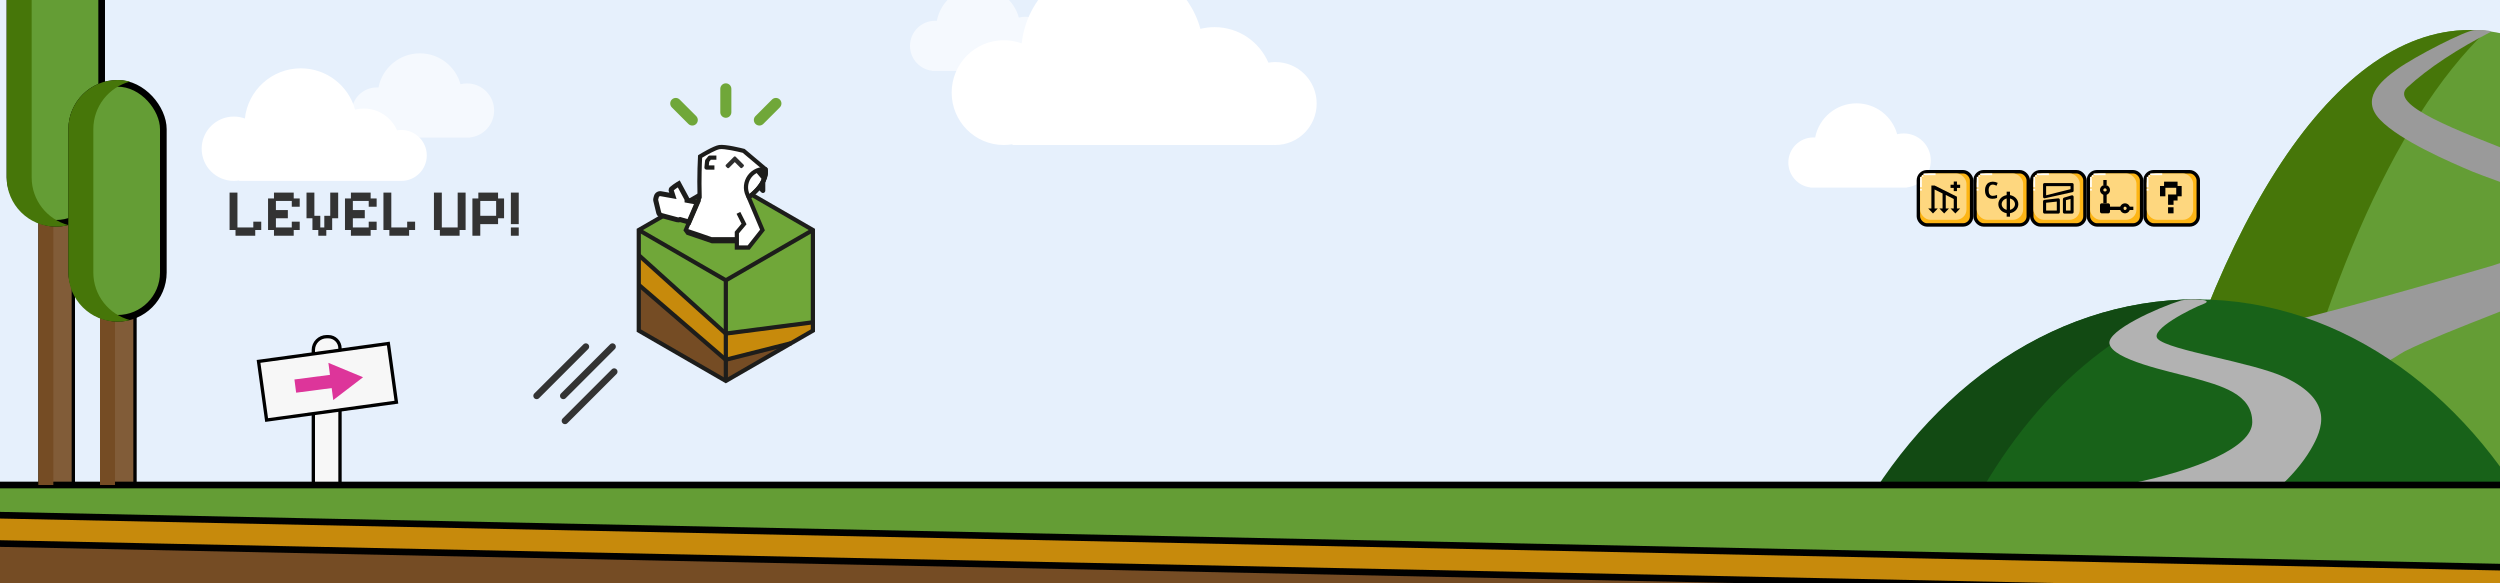 <svg width="1500" height="350" viewBox="0 0 1500 350" fill="none" xmlns="http://www.w3.org/2000/svg">
<rect x="0" y="0" width="1500" height="350" fill="#808080" stroke="none"/>
<g clip-path="url(#clip0_3194_6336)">
<rect width="1500" height="350" fill="#E6F0FC"/>
<path fill-rule="evenodd" clip-rule="evenodd" d="M1281.54 325.707H1682.33C1640.84 141.032 1566.6 18 1481.94 18C1397.27 18 1323.04 141.032 1281.54 325.707Z" fill="#649D35"/>
<path fill-rule="evenodd" clip-rule="evenodd" d="M1491.82 18.561C1435.84 71.905 1388.61 182.033 1358.09 325.707H1281.54C1323.04 141.032 1397.27 18 1481.94 18C1485.25 18 1488.54 18.188 1491.82 18.561Z" fill="#467609"/>
<path d="M1417.53 210.668C1404.37 199.012 1378.27 194.64 1366.87 193.912C1376.08 193.912 1477.4 164.77 1494.51 159.671C1511.61 154.571 1542.95 141.518 1542.95 134.101C1542.95 122.343 1497.15 108.72 1483.33 102.892C1469.52 97.063 1439.9 84.234 1428.06 71.849C1416.21 59.464 1428.06 48.791 1438.43 41.414C1449.06 33.853 1479.05 18.356 1484.72 18.067C1490.38 17.777 1495.81 18.478 1494.23 19.28C1475.19 28.964 1456.9 40.802 1444.34 52.481C1433.18 62.857 1473.14 77.955 1514.59 93.983C1556.03 110.011 1577.61 120.268 1577.61 134.101C1577.61 147.152 1558.61 159.141 1539.53 170.07C1524.27 178.812 1470.22 197.312 1443.03 210.668C1433.81 215.525 1430.69 222.325 1417.53 210.668Z" fill="#9A9A9A"/>
<path fill-rule="evenodd" clip-rule="evenodd" d="M1107 327H1528.48C1484.84 238.542 1406.78 179.611 1317.74 179.611C1228.7 179.611 1150.64 238.542 1107 327Z" fill="#186219"/>
<path fill-rule="evenodd" clip-rule="evenodd" d="M1321.31 179.642C1258.78 198.928 1205.65 252.678 1172.94 325.707L1107 325.707C1150.64 238.025 1228.7 179.611 1317.74 179.611C1318.93 179.611 1320.13 179.621 1321.31 179.642Z" fill="#124A13"/>
<path d="M1265.66 206.086C1264.47 198.26 1294.4 184.687 1308.71 180.262C1314.42 178.956 1329.43 179.59 1322.03 182.385C1314.63 185.18 1289.48 197.898 1294.65 203.321C1301.31 210.308 1351.63 217.296 1370.87 226.379C1400.48 240.355 1393.81 257.152 1386.41 269.73C1376.4 286.745 1358.29 301.173 1345.71 308.86C1335.65 315.009 1337.57 325.602 1339.79 327H1185.87C1188.33 323.739 1198.45 315.121 1202.89 312.354C1212.51 306.357 1241.37 297.652 1279.11 289.966C1316.85 282.28 1351.36 268.715 1351.36 253.288C1351.36 236.476 1333.19 231.438 1314.63 226.379C1301.86 222.898 1267.14 215.869 1265.66 206.086Z" fill="#B2B2B2"/>
<path fill-rule="evenodd" clip-rule="evenodd" d="M280.208 82.563H251.969C251.957 82.563 251.944 82.563 251.932 82.563C251.92 82.563 251.907 82.563 251.895 82.563H226.093C226.078 82.563 226.064 82.564 226.049 82.564C226.034 82.564 226.019 82.563 226.004 82.563H224.242V82.456C216.783 81.564 211 75.215 211 67.515C211 59.204 217.738 52.466 226.049 52.466C226.403 52.466 226.754 52.478 227.101 52.502C229.336 40.825 239.603 32 251.932 32C263.558 32 273.351 39.847 276.303 50.534C277.559 50.223 278.872 50.058 280.224 50.058C289.2 50.058 296.476 57.335 296.476 66.311C296.476 74.677 290.156 81.566 282.029 82.464V82.563H280.24C280.234 82.563 280.229 82.563 280.224 82.563C280.218 82.563 280.213 82.563 280.208 82.563Z" fill="white" fill-opacity="0.6"/>
<path fill-rule="evenodd" clip-rule="evenodd" d="M239.993 108.515C240.259 108.529 240.527 108.536 240.796 108.536C249.233 108.536 256.072 101.696 256.072 93.26C256.072 84.823 249.233 77.984 240.796 77.984C239.915 77.984 239.051 78.058 238.21 78.202C234.873 70.504 227.207 65.12 218.283 65.12C216.478 65.12 214.725 65.34 213.048 65.755C209.104 51.481 196.024 41 180.496 41C163.081 41 148.746 54.182 146.924 71.112C144.857 70.356 142.624 69.944 140.296 69.944C129.639 69.944 121 78.583 121 89.24C121 99.897 129.639 108.536 140.296 108.536C141.392 108.536 142.467 108.444 143.513 108.269V108.536H239.993V108.515Z" fill="white"/>
<path fill-rule="evenodd" clip-rule="evenodd" d="M615.208 42.563H586.969C586.957 42.563 586.944 42.563 586.932 42.563C586.92 42.563 586.907 42.563 586.895 42.563H561.093C561.078 42.563 561.064 42.563 561.049 42.563C561.034 42.563 561.019 42.563 561.004 42.563H559.242V42.456C551.783 41.564 546 35.215 546 27.515C546 19.204 552.738 12.466 561.049 12.466C561.403 12.466 561.754 12.478 562.101 12.502C564.336 0.825 574.603 -8 586.932 -8C598.558 -8 608.351 -0.153 611.303 10.534C612.559 10.223 613.872 10.058 615.224 10.058C624.2 10.058 631.476 17.335 631.476 26.311C631.476 34.677 625.156 41.566 617.029 42.464V42.563H615.24C615.234 42.563 615.229 42.563 615.224 42.563C615.218 42.563 615.213 42.563 615.208 42.563Z" fill="white" fill-opacity="0.6"/>
<path fill-rule="evenodd" clip-rule="evenodd" d="M953.208 373.563H924.969C924.957 373.563 924.944 373.563 924.932 373.563C924.92 373.563 924.907 373.563 924.895 373.563H899.093C899.078 373.563 899.064 373.563 899.049 373.563C899.034 373.563 899.019 373.563 899.004 373.563H897.242V373.456C889.783 372.564 884 366.215 884 358.515C884 350.204 890.738 343.466 899.049 343.466C899.403 343.466 899.754 343.478 900.101 343.502C902.336 331.825 912.603 323 924.932 323C936.558 323 946.351 330.847 949.303 341.534C950.559 341.223 951.872 341.058 953.224 341.058C962.2 341.058 969.476 348.335 969.476 357.311C969.476 365.677 963.156 372.566 955.029 373.464V373.563H953.24C953.234 373.563 953.229 373.563 953.224 373.563C953.218 373.563 953.213 373.563 953.208 373.563Z" fill="white"/>
<path fill-rule="evenodd" clip-rule="evenodd" d="M1142.21 112.563H1113.97C1113.96 112.563 1113.94 112.563 1113.93 112.563C1113.92 112.563 1113.91 112.563 1113.89 112.563H1088.09C1088.08 112.563 1088.06 112.563 1088.05 112.563C1088.03 112.563 1088.02 112.563 1088 112.563H1086.24V112.456C1078.78 111.564 1073 105.215 1073 97.515C1073 89.204 1079.74 82.466 1088.05 82.466C1088.4 82.466 1088.75 82.478 1089.1 82.502C1091.34 70.825 1101.6 62 1113.93 62C1125.56 62 1135.35 69.847 1138.3 80.534C1139.56 80.223 1140.87 80.058 1142.22 80.058C1151.2 80.058 1158.48 87.335 1158.48 96.311C1158.48 104.677 1152.16 111.566 1144.03 112.464V112.563H1142.24C1142.23 112.563 1142.23 112.563 1142.22 112.563C1142.22 112.563 1142.21 112.563 1142.21 112.563Z" fill="white"/>
<path fill-rule="evenodd" clip-rule="evenodd" d="M763.93 86.966C764.361 86.988 764.795 87 765.232 87C778.911 87 790 75.86 790 62.119C790 48.377 778.911 37.238 765.232 37.238C763.803 37.238 762.402 37.36 761.039 37.593C755.629 25.056 743.2 16.285 728.731 16.285C725.804 16.285 722.961 16.644 720.242 17.321C713.849 -5.928 692.641 -23 667.464 -23C639.229 -23 615.986 -1.529 613.031 26.046C609.68 24.815 606.061 24.143 602.286 24.143C585.007 24.143 571 38.214 571 55.571C571 72.929 585.007 87 602.286 87C604.063 87 605.806 86.851 607.502 86.565V87H763.93V86.966Z" fill="white"/>
<path d="M141.308 141.44V138H137.748V115.56H142.468V136.48H151.988V133H156.748V138H153.148V141.44H141.308ZM164.387 141.44V138H160.827V119.08H164.387V115.56H176.227V119.08H179.827V124.04H175.067V120.56H165.547V126.04H172.707V130.96H165.547V136.48H175.067V133H179.827V138H176.227V141.44H164.387ZM190.986 141.44V138H187.466V130.96H183.906V115.56H188.626V129.48H192.186V136.48H194.586V129.48H198.146V115.56H202.906V130.96H199.306V138H195.786V141.44H190.986ZM210.546 141.44V138H206.986V119.08H210.546V115.56H222.386V119.08H225.986V124.04H221.226V120.56H211.706V126.04H218.866V130.96H211.706V136.48H221.226V133H225.986V138H222.386V141.44H210.546ZM233.625 141.44V138H230.065V115.56H234.785V136.48H244.305V133H249.065V138H245.465V141.44H233.625ZM263.924 141.44V138H260.364V115.56H265.084V136.48H274.604V115.56H279.364V138H275.764V141.44H263.924ZM283.443 141.44V119.08H287.003V115.56H298.843V119.08H302.443V130.96H298.843V134.48H288.163V141.44H283.443ZM288.163 129.48H297.683V120.56H288.163V129.48ZM306.523 134.48V115.56H311.243V134.48H306.523ZM306.523 141.44V136.48H311.243V141.44H306.523Z" fill="#333333"/>
<path d="M1520 363V291H-6V363H1520Z" fill="#649D35" stroke="black" stroke-width="4"/>
<path d="M1520 340.699L-6 309V352.791L1520 359V340.699Z" fill="#C78A0C" stroke="black" stroke-width="4"/>
<path d="M1520 357.803L-6 326V366H1520V357.803Z" fill="#754C24" stroke="black" stroke-width="4"/>
<path d="M351.5 208L322 237.5" stroke="#333333" stroke-width="4" stroke-linecap="round" stroke-linejoin="round"/>
<path d="M367.5 208L338 237.5" stroke="#333333" stroke-width="4" stroke-linecap="round" stroke-linejoin="round"/>
<path d="M368.5 223L339 252.5" stroke="#333333" stroke-width="4" stroke-linecap="round" stroke-linejoin="round"/>
<rect x="1151.03" y="103.03" width="31.939" height="31.939" rx="5.152" fill="#FDB515" stroke="black" stroke-width="2.061"/>
<rect x="1152.06" y="104.061" width="27.818" height="27.818" rx="6.182" fill="#FED77F"/>
<rect x="1153.09" y="106.121" width="6.182" height="1.03" transform="rotate(90 1153.09 106.121)" fill="white"/>
<rect x="1153.09" y="113.333" width="1.03" height="1.03" transform="rotate(90 1153.09 113.333)" fill="white"/>
<rect x="1154.12" y="105.091" width="1.03" height="1.03" transform="rotate(90 1154.12 105.091)" fill="white"/>
<rect x="1154.12" y="104.061" width="7.212" height="1.03" fill="white"/>
<rect x="1185.03" y="103.03" width="31.939" height="31.939" rx="5.152" fill="#FDB515" stroke="black" stroke-width="2.061"/>
<rect x="1186.06" y="104.061" width="27.818" height="27.818" rx="6.182" fill="#FED77F"/>
<rect x="1187.09" y="106.121" width="6.182" height="1.03" transform="rotate(90 1187.09 106.121)" fill="white"/>
<rect x="1187.09" y="113.333" width="1.03" height="1.03" transform="rotate(90 1187.09 113.333)" fill="white"/>
<rect x="1188.12" y="105.091" width="1.03" height="1.03" transform="rotate(90 1188.12 105.091)" fill="white"/>
<rect x="1188.12" y="104.061" width="7.212" height="1.03" fill="white"/>
<rect x="1219.03" y="103.03" width="31.939" height="31.939" rx="5.152" fill="#FDB515" stroke="black" stroke-width="2.061"/>
<rect x="1220.06" y="104.061" width="27.818" height="27.818" rx="6.182" fill="#FED77F"/>
<rect x="1221.09" y="106.121" width="6.182" height="1.03" transform="rotate(90 1221.09 106.121)" fill="white"/>
<rect x="1221.09" y="113.333" width="1.03" height="1.03" transform="rotate(90 1221.09 113.333)" fill="white"/>
<rect x="1222.12" y="105.091" width="1.03" height="1.03" transform="rotate(90 1222.12 105.091)" fill="white"/>
<rect x="1222.12" y="104.061" width="7.212" height="1.03" fill="white"/>
<rect x="1253.03" y="103.03" width="31.939" height="31.939" rx="5.152" fill="#FDB515" stroke="black" stroke-width="2.061"/>
<rect x="1254.06" y="104.061" width="27.818" height="27.818" rx="6.182" fill="#FED77F"/>
<rect x="1255.09" y="106.121" width="6.182" height="1.03" transform="rotate(90 1255.09 106.121)" fill="white"/>
<rect x="1255.09" y="113.333" width="1.03" height="1.03" transform="rotate(90 1255.09 113.333)" fill="white"/>
<rect x="1256.12" y="105.091" width="1.03" height="1.03" transform="rotate(90 1256.12 105.091)" fill="white"/>
<rect x="1256.12" y="104.061" width="7.212" height="1.03" fill="white"/>
<rect x="1287.03" y="103.03" width="31.939" height="31.939" rx="5.152" fill="#FDB515" stroke="black" stroke-width="2.061"/>
<rect x="1288.06" y="104.061" width="27.818" height="27.818" rx="6.182" fill="#FED77F"/>
<rect x="1289.09" y="106.121" width="6.182" height="1.03" transform="rotate(90 1289.09 106.121)" fill="white"/>
<rect x="1289.09" y="113.333" width="1.03" height="1.03" transform="rotate(90 1289.09 113.333)" fill="white"/>
<rect x="1290.12" y="105.091" width="1.03" height="1.03" transform="rotate(90 1290.12 105.091)" fill="white"/>
<rect x="1290.12" y="104.061" width="7.212" height="1.03" fill="white"/>
<path d="M1300.84 122.89V116.694H1305.74V112.671H1299.23V117.781H1296V111.584H1298.44V109H1306.54V111.584H1309V117.781H1306.54V120.306H1304.13V122.89H1300.84ZM1300.84 128V124.359H1304.13V128H1300.84Z" fill="black"/>
<path d="M1174.17 118.021L1160.75 111.312H1158.83V125.08H1156.92L1159.79 128.083L1162.67 125.08H1160.75V113.708L1165.54 116.104V125.08H1163.62L1166.5 128.083L1169.37 125.08H1167.46V116.958L1172.25 119.398V125.08H1170.33L1173.21 128.083L1176.08 125.08H1174.17V118.021Z" fill="black"/>
<path d="M1174.17 108.917H1172.25V114.667H1174.17V108.917Z" fill="black"/>
<path d="M1176.08 112.75V110.833H1170.33V112.75H1176.08Z" fill="black"/>
<path d="M1225.83 110.75V118.083C1225.83 118.633 1226.2 119 1226.75 119L1243.25 115.333C1243.8 115.333 1244.17 114.967 1244.17 114.417V110.75C1244.17 110.2 1243.8 109.833 1243.25 109.833H1226.75C1226.2 109.833 1225.83 110.2 1225.83 110.75ZM1242.33 113.5L1227.67 117.167V111.667H1242.33V113.5Z" fill="black"/>
<path fill-rule="evenodd" clip-rule="evenodd" d="M1235.61 119.229C1235.8 119.403 1235.92 119.654 1235.92 119.917V127.25C1235.92 127.756 1235.51 128.167 1235 128.167H1226.75C1226.24 128.167 1225.83 127.756 1225.83 127.25V120.833C1225.83 120.371 1226.18 119.981 1226.64 119.924L1234.89 119.007C1235.15 118.974 1235.41 119.055 1235.61 119.229ZM1227.67 121.643V126.333H1234.08V120.955L1227.67 121.643Z" fill="black"/>
<path fill-rule="evenodd" clip-rule="evenodd" d="M1243.77 117.33C1244.02 117.501 1244.17 117.783 1244.17 118.083V127.25C1244.17 127.756 1243.76 128.167 1243.25 128.167H1238.67C1238.16 128.167 1237.75 127.756 1237.75 127.25V119.458C1237.75 119.076 1237.99 118.734 1238.34 118.6L1242.93 117.225C1243.21 117.12 1243.53 117.159 1243.77 117.33ZM1239.58 120.094V126.333H1242.33V119.406L1239.58 120.094Z" fill="black"/>
<path fill-rule="evenodd" clip-rule="evenodd" d="M1204 130L1204 115L1206 115L1206 130L1204 130Z" fill="black"/>
<path d="M1195.69 110.764C1194.89 110.764 1194.27 111.064 1193.84 111.666C1193.4 112.263 1193.18 113.097 1193.18 114.168C1193.18 116.396 1194.02 117.511 1195.69 117.511C1196.39 117.511 1197.24 117.335 1198.24 116.984V118.762C1197.42 119.104 1196.5 119.274 1195.49 119.274C1194.04 119.274 1192.93 118.835 1192.16 117.955C1191.39 117.071 1191 115.804 1191 114.154C1191 113.115 1191.19 112.206 1191.57 111.427C1191.95 110.643 1192.49 110.044 1193.19 109.629C1193.91 109.21 1194.74 109 1195.69 109C1196.66 109 1197.64 109.235 1198.62 109.704L1197.93 111.427C1197.56 111.249 1197.18 111.094 1196.8 110.962C1196.43 110.83 1196.05 110.764 1195.69 110.764Z" fill="black"/>
<path fill-rule="evenodd" clip-rule="evenodd" d="M1205 119C1202.69 119 1201 120.664 1201 122.5C1201 124.336 1202.69 126 1205 126C1207.31 126 1209 124.336 1209 122.5C1209 120.664 1207.31 119 1205 119ZM1199 122.5C1199 119.366 1201.79 117 1205 117C1208.21 117 1211 119.366 1211 122.5C1211 125.634 1208.21 128 1205 128C1201.79 128 1199 125.634 1199 122.5Z" fill="black"/>
<g clip-path="url(#clip1_3194_6336)">
<rect x="1260" y="122" width="6" height="6" rx="1" fill="black"/>
<rect x="1262" y="108" width="2" height="3" fill="black"/>
<rect x="1262" y="115" width="2" height="7" fill="black"/>
<rect x="1274" y="124" width="2" height="8" transform="rotate(90 1274 124)" fill="black"/>
<rect width="2" height="3" transform="matrix(-4.37114e-08 1 1 4.37114e-08 1277 124)" fill="black"/>
<path fill-rule="evenodd" clip-rule="evenodd" d="M1263 117C1264.66 117 1266 115.657 1266 114C1266 112.343 1264.66 111 1263 111C1261.34 111 1260 112.343 1260 114C1260 115.657 1261.34 117 1263 117ZM1263 113C1263.55 113 1264 113.448 1264 114C1264 114.552 1263.55 115 1263 115C1262.45 115 1262 114.552 1262 114C1262 113.448 1262.45 113 1263 113Z" fill="black"/>
<path fill-rule="evenodd" clip-rule="evenodd" d="M1275 128C1276.66 128 1278 126.657 1278 125C1278 123.343 1276.66 122 1275 122C1273.34 122 1272 123.343 1272 125C1272 126.657 1273.34 128 1275 128ZM1275 124C1275.55 124 1276 124.448 1276 125C1276 125.552 1275.55 126 1275 126C1274.45 126 1274 125.552 1274 125C1274 124.448 1274.45 124 1275 124Z" fill="black"/>
</g>
<path d="M188 210C188 205.582 191.582 202 196 202H197C200.866 202 204 205.134 204 209V290H188V210Z" fill="#F7F7F7" stroke="black" stroke-width="2"/>
<rect x="159.967" y="252.026" width="35.52" height="78.599" transform="rotate(-97.832 159.967 252.026)" fill="#F7F7F7" stroke="black" stroke-width="2"/>
<rect x="176.655" y="227.687" width="30" height="8" transform="rotate(-7.437 176.655 227.687)" fill="#DD359A"/>
<path d="M217.828 226.347L199.949 240.034L197.034 217.707L217.828 226.347Z" fill="#DD359A"/>
<rect x="24" y="81" width="20" height="209" fill="#815C38" stroke="black" stroke-width="2"/>
<g style="mix-blend-mode:darken">
<rect x="23" y="80" width="9" height="211" fill="#754C24"/>
</g>
<rect x="6" y="-70" width="55" height="204" rx="27.5" fill="#649D35" stroke="black" stroke-width="4"/>
<g style="mix-blend-mode:darken">
<path fill-rule="evenodd" clip-rule="evenodd" d="M33.5 -72C17.208 -72 4 -58.792 4 -42.5V106.5C4 122.792 17.208 136 33.5 136C36.092 136 38.605 135.666 41 135.038C28.34 131.72 19 120.201 19 106.5V-42.5C19 -56.201 28.34 -67.72 41 -71.038C38.605 -71.666 36.092 -72 33.5 -72Z" fill="#467609"/>
</g>
<rect x="61" y="140" width="20" height="150" fill="#815C38" stroke="black" stroke-width="2"/>
<g style="mix-blend-mode:darken">
<rect x="60" y="139" width="9" height="152" fill="#754C24"/>
</g>
<rect x="43" y="50" width="55" height="141" rx="27.5" fill="#649D35" stroke="black" stroke-width="4"/>
<g style="mix-blend-mode:darken">
<path fill-rule="evenodd" clip-rule="evenodd" d="M70.5 48C54.208 48 41 61.208 41 77.5V163.5C41 179.792 54.208 193 70.5 193C73.092 193 75.605 192.666 78 192.038C65.34 188.72 56 177.201 56 163.5V77.5C56 63.799 65.34 52.28 78 48.962C75.605 48.334 73.092 48 70.5 48Z" fill="#467609"/>
</g>
<g clip-path="url(#clip2_3194_6336)">
<path d="M487.738 193.372V198.364L474.633 205.933L435.499 215.827V200.124L487.738 193.372Z" fill="#C78A0C"/>
<path d="M487.738 138.015V193.372L435.499 200.125V168.191L487.738 138.015Z" fill="#70A739"/>
<path d="M487.738 138.015L435.499 168.192L383.264 138.015L435.499 107.838L487.738 138.015Z" fill="#70A739"/>
<path d="M474.63 205.934L435.499 228.542V215.829L474.63 205.934Z" fill="#754C24"/>
<path d="M435.499 215.828V228.541L383.264 198.364V170.898L435.427 215.843L435.499 215.828Z" fill="#754C24"/>
<path d="M435.499 200.125V215.829L435.425 215.845L383.264 170.901V153.099L435.427 200.132L435.499 200.125Z" fill="#C78A0C"/>
<path d="M435.498 168.192V200.125L435.425 200.133L383.261 153.101V138.015L435.498 168.192Z" fill="#70A739"/>
<path d="M436.761 228.541H434.235V168.921L382.632 139.109L383.894 136.921L436.761 167.462V228.541Z" fill="#1D1D1B"/>
<path d="M487.105 136.918L434.868 167.1L436.131 169.289L488.368 139.107L487.105 136.918Z" fill="#1D1D1B"/>
<path d="M435.498 230L382 199.095V137.285L382.632 136.921L435.498 106.379L489 137.285V199.094L435.498 230ZM384.526 197.635L435.498 227.082L486.474 197.635V138.744L435.498 109.297L384.526 138.744V197.635Z" fill="#1D1D1B"/>
<path d="M435.09 217.223L382.439 171.858L384.087 169.942L435.755 214.46L474.323 204.709L474.942 207.159L435.716 217.076L435.09 217.223Z" fill="#1D1D1B"/>
<path d="M435.004 201.454L434.581 201.073L382.417 154.04L384.108 152.162L435.841 198.808L487.574 192.121L487.898 194.631L435.57 201.394L435.004 201.454Z" fill="#1D1D1B"/>
<path d="M446.449 124.86H422.956V144.03H446.449V124.86Z" fill="white"/>
<path d="M425.928 127.716V134.386L426.87 139.524L429.878 142.075H422.777L411.487 138.021L419.771 118.341C419.356 105.272 420.047 93.889 420.047 93.889C420.047 93.889 428.438 88.727 431.621 88.248C435.269 87.7 446.198 90.521 446.198 90.521L459.173 101.453L459.274 101.541C459.337 101.999 459.369 102.46 459.369 102.923C459.333 104.871 458.847 106.784 457.951 108.514C455.358 113.797 450.038 117.738 449.285 118.278C449.228 118.321 449.196 118.342 449.196 118.342L457.48 138.022L449.193 148.518H442.088V139.525L446.39 134.387L443.031 127.717" fill="white"/>
<path d="M459.366 102.923C459.329 104.872 458.843 106.785 457.947 108.515L453.351 103.056L459.27 101.542C459.333 102 459.365 102.461 459.366 102.923Z" fill="#1D1D1B"/>
<path d="M428.651 101.786H423.902C423.726 101.785 423.552 101.748 423.391 101.677C423.23 101.605 423.086 101.5 422.967 101.369C422.849 101.239 422.76 101.085 422.705 100.917C422.65 100.75 422.63 100.572 422.648 100.397L423.043 96.437C423.068 96.194 423.162 95.963 423.314 95.773L424.896 93.792C425.015 93.644 425.165 93.525 425.336 93.443C425.506 93.361 425.693 93.318 425.883 93.318H429.84V95.846H426.49L425.519 97.06L425.298 99.258H428.651V101.786Z" fill="#1D1D1B"/>
<path d="M445.328 100.679C445.189 100.817 445.002 100.895 444.806 100.895C444.61 100.895 444.422 100.817 444.284 100.679L440.864 97.257L437.412 100.711C437.273 100.849 437.086 100.927 436.89 100.927C436.694 100.927 436.507 100.849 436.368 100.711L435.566 99.908C435.427 99.769 435.35 99.582 435.35 99.386C435.35 99.19 435.427 99.002 435.566 98.864L440.366 94.06C440.504 93.922 440.692 93.844 440.888 93.844C441.084 93.844 441.271 93.922 441.41 94.06L442.212 94.863C442.229 94.88 442.246 94.897 442.262 94.913L446.154 98.808C446.293 98.946 446.37 99.134 446.37 99.33C446.37 99.526 446.293 99.713 446.154 99.852L445.328 100.679Z" fill="#2E2E2E"/>
<path d="M458.127 109.238V114.406C458.127 114.475 458.107 114.542 458.069 114.599C458.031 114.656 457.977 114.701 457.914 114.727C457.85 114.753 457.781 114.76 457.713 114.746C457.646 114.732 457.585 114.699 457.537 114.65L455.659 112.771L458.127 109.238Z" fill="white"/>
<path d="M457.78 115.804C457.597 115.804 457.415 115.767 457.246 115.697C457.077 115.627 456.923 115.523 456.794 115.393L454.292 112.89L459.179 105.892V114.405C459.178 114.776 459.03 115.132 458.767 115.394C458.504 115.657 458.148 115.804 457.777 115.804H457.78ZM457.028 112.649L457.075 112.695V112.583L457.028 112.649Z" fill="#1D1D1B"/>
<path d="M458.289 110.886L456.45 108.696L456.819 107.957C457.629 106.401 458.07 104.679 458.107 102.925C458.107 102.52 458.079 102.116 458.024 101.715L460.483 101.175C461.59 104.808 459.279 109.088 459.18 109.269L458.289 110.886Z" fill="#1D1D1B"/>
<path d="M448.934 120.083L448.218 118.958C447.044 117.109 446.389 114.978 446.32 112.788C446.251 110.598 446.771 108.43 447.825 106.51C448.88 104.59 450.431 102.989 452.315 101.874C454.2 100.759 456.349 100.171 458.539 100.171C458.772 100.171 459.006 100.177 459.239 100.19L459.668 100.213L460.457 100.893L460.522 101.366C460.593 101.88 460.629 102.398 460.63 102.917C460.594 105.059 460.063 107.164 459.08 109.067C456.387 114.556 451.059 118.553 450.017 119.299L448.934 120.083ZM458.1 102.711C456.522 102.784 454.985 103.242 453.623 104.044C452.261 104.847 451.116 105.97 450.287 107.316C449.458 108.663 448.97 110.191 448.866 111.769C448.761 113.347 449.044 114.926 449.688 116.37C451.502 114.898 454.939 111.778 456.816 107.953C457.627 106.397 458.068 104.674 458.105 102.919C458.103 102.853 458.103 102.782 458.1 102.711Z" fill="#1D1D1B"/>
<path d="M396.935 129.327C396.535 129.219 396.169 129.01 395.873 128.72C395.578 128.43 395.361 128.068 395.246 127.67L393.436 120.189C393.385 119.863 393.402 119.53 393.487 119.211L393.822 117.959C393.988 117.347 394.39 116.825 394.939 116.507C395.489 116.19 396.141 116.103 396.755 116.266L403.753 117.515L402.657 114.066C402.669 113.793 402.774 113.532 402.955 113.327C403.357 112.876 406.042 111.016 406.564 110.712L407.241 110.312L411.93 118.98C412.143 119.348 412.255 119.766 412.254 120.192L418.519 121.379L413.381 133.243L408.097 131.736C407.531 131.967 406.904 132.007 406.314 131.847L396.935 129.327Z" fill="white" stroke="#1D1D1B" stroke-width="3"/>
<path d="M438.819 53.323C438.819 51.488 437.332 50 435.498 50C433.664 50 432.178 51.488 432.178 53.323V67.351C432.178 69.186 433.664 70.674 435.498 70.674C437.332 70.674 438.819 69.186 438.819 67.351V53.323Z" fill="#70A739"/>
<path d="M467.893 64.432C469.19 63.134 469.19 61.031 467.893 59.733C466.596 58.435 464.494 58.435 463.197 59.733L453.283 69.653C451.986 70.95 451.986 73.054 453.283 74.352C454.58 75.649 456.682 75.649 457.979 74.352L467.893 64.432Z" fill="#70A739"/>
<path d="M413.018 74.351C414.315 75.649 416.418 75.649 417.714 74.351C419.011 73.054 419.011 70.95 417.714 69.653L407.801 59.733C406.504 58.435 404.401 58.435 403.105 59.733C401.808 61.03 401.808 63.134 403.105 64.432L413.018 74.351Z" fill="#70A739"/>
<path fill-rule="evenodd" clip-rule="evenodd" d="M440.845 149.781H449.825L458.942 138.218L450.752 118.764C452.591 117.342 456.796 113.746 459.09 109.072C460.073 107.169 460.603 105.064 460.639 102.922C460.639 102.403 460.603 101.885 460.532 101.371L460.468 100.898L446.799 89.373L446.52 89.299C445.376 89.002 435.233 86.429 431.441 86.999C428.101 87.502 420.275 92.271 419.393 92.813L418.834 93.157L418.794 93.813C418.787 93.926 418.112 105.242 418.507 118.104L410.041 138.218L411.905 140.816L427.012 145.977V145.985H440.845V149.781ZM440.845 142.293V139.065L444.908 134.212L441.923 128.285L444.178 127.148L447.911 134.56L443.371 139.984V147.254H448.601L456.042 137.823L447.629 117.848L448.53 117.275C449.147 116.832 454.349 113.01 456.828 107.957C457.639 106.401 458.08 104.678 458.117 102.923C458.117 102.678 458.107 102.43 458.086 102.181L445.615 91.675C442.434 90.869 434.519 89.091 431.816 89.499C429.591 89.833 423.909 93.043 421.279 94.624C421.143 97.228 420.689 107.212 421.04 118.301L421.049 118.577L413.012 137.493L419.633 139.709L427.032 142.292V142.293H440.845Z" fill="#1D1D1B"/>
</g>
</g>
<defs>
<clipPath id="clip0_3194_6336">
<rect width="1500" height="350" fill="white"/>
</clipPath>
<clipPath id="clip1_3194_6336">
<rect width="24" height="24" fill="white" transform="translate(1258 106)"/>
</clipPath>
<clipPath id="clip2_3194_6336">
<rect width="107" height="180" fill="white" transform="translate(382 50)"/>
</clipPath>
</defs>
</svg>
